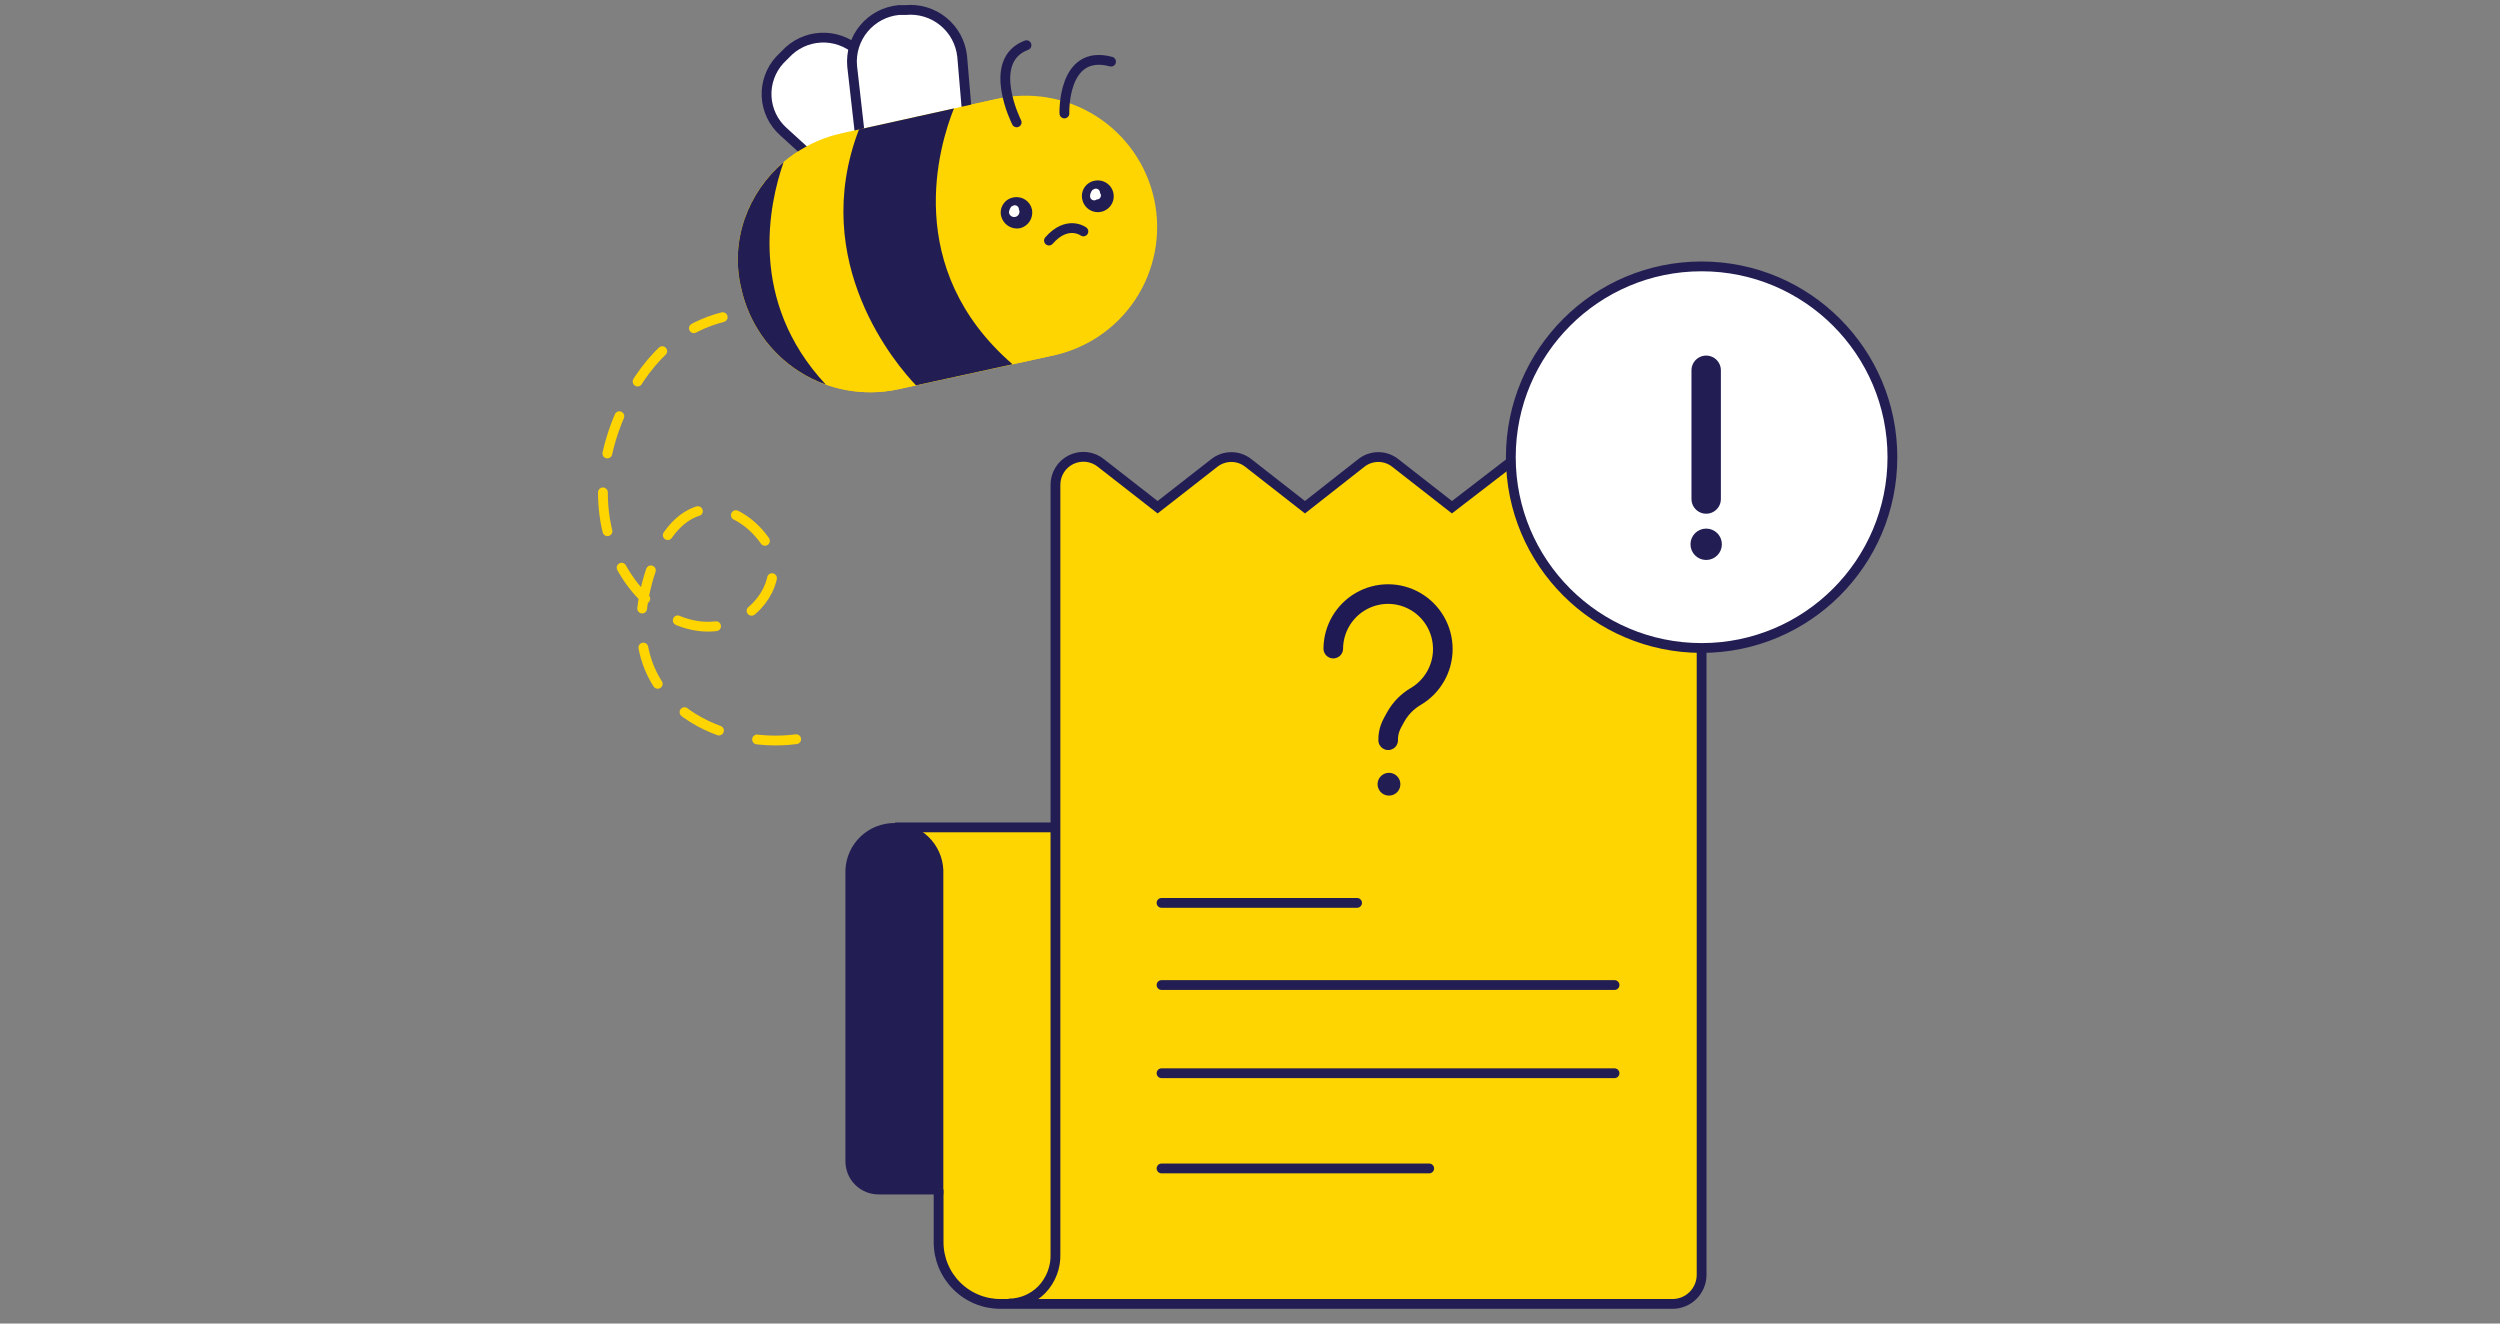 <svg width="255" height="135" viewBox="0 0 255 135" fill="none" xmlns="http://www.w3.org/2000/svg">
<rect x="0" y="0" width="255" height="135" fill="#808080" stroke="none"/>
<path d="M95.812 121.668V124.927L101.865 132.842L108.383 132.376L109.314 84.421H91.156L95.812 121.668Z" fill="#FED401"/>
<path d="M81.211 75.398C73.427 76.441 62.429 71.57 66.154 58.916C69.097 48.943 75.661 51.373 78.259 55.517C79.768 57.966 78.501 61.691 75.121 63.283C67.709 66.747 56.935 55.648 63.575 41.559C66.294 35.776 70.093 33.281 73.715 32.35" stroke="#FED401" stroke-linecap="round" stroke-linejoin="round" stroke-dasharray="4 4"/>
<path d="M86.016 13.559L101.538 10.123C105.012 9.382 108.637 10.051 111.617 11.983C114.597 13.915 116.688 16.952 117.429 20.426C118.17 23.899 117.5 27.525 115.568 30.505C113.636 33.485 110.599 35.575 107.125 36.316L91.593 39.706C88.105 40.455 84.462 39.789 81.465 37.855C78.467 35.921 76.36 32.876 75.605 29.389C73.901 22.293 78.65 15.095 86.016 13.559Z" fill="#FED401"/>
<path d="M93.391 18.568L93.959 18.121C94.42 17.62 94.777 17.032 95.009 16.392C95.241 15.752 95.344 15.072 95.311 14.392C95.278 13.712 95.11 13.046 94.817 12.431C94.524 11.816 94.112 11.266 93.605 10.812L87.478 5.178C86.453 4.256 85.105 3.775 83.727 3.842C82.35 3.908 81.054 4.515 80.122 5.532L79.544 6.109C79.084 6.61 78.727 7.198 78.495 7.838C78.263 8.478 78.16 9.158 78.193 9.838C78.226 10.518 78.394 11.185 78.686 11.799C78.979 12.414 79.391 12.965 79.898 13.419L86.025 19.006C87.062 19.921 88.418 20.388 89.799 20.306C91.178 20.224 92.47 19.599 93.391 18.568Z" fill="white" stroke="#221E54" stroke-miterlimit="10" stroke-linecap="round"/>
<path d="M93.391 19.695H94.089C95.478 19.561 96.757 18.882 97.647 17.807C98.537 16.732 98.965 15.349 98.838 13.959L98.139 5.737C97.989 4.347 97.297 3.073 96.212 2.19C95.128 1.308 93.739 0.889 92.348 1.025H91.668C90.279 1.16 89 1.838 88.11 2.913C87.22 3.988 86.792 5.371 86.919 6.761L87.85 14.974C87.888 15.653 88.064 16.318 88.366 16.928C88.668 17.538 89.091 18.08 89.609 18.521C90.127 18.962 90.73 19.294 91.379 19.496C92.029 19.698 92.714 19.765 93.391 19.695V19.695Z" fill="white" stroke="#221E54" stroke-miterlimit="10" stroke-linecap="round"/>
<path d="M86.016 13.559L101.538 10.123C103.275 9.711 105.077 9.65 106.838 9.944C108.599 10.238 110.284 10.882 111.792 11.836C113.301 12.79 114.604 14.036 115.625 15.501C116.645 16.966 117.363 18.62 117.735 20.366C118.107 22.112 118.127 23.915 117.793 25.669C117.458 27.423 116.777 29.092 115.789 30.579C114.8 32.066 113.525 33.34 112.037 34.327C110.549 35.314 108.879 35.993 107.125 36.326L91.593 39.715C88.104 40.464 84.46 39.797 81.462 37.861C78.464 35.925 76.358 32.877 75.605 29.389C73.901 22.293 78.65 15.095 86.016 13.559Z" fill="#FED401"/>
<path fill-rule="evenodd" clip-rule="evenodd" d="M84.224 39.217C83.263 38.873 82.337 38.418 81.465 37.855C78.467 35.921 76.36 32.876 75.605 29.389C74.441 24.54 76.29 19.643 79.928 16.538C78.437 20.795 76.28 30.696 84.224 39.217ZM103.278 37.156L93.431 39.305C91.561 37.352 82.396 26.828 87.614 13.205L97.302 11.06C95.772 14.881 92.011 27.374 103.278 37.156Z" fill="#221E54"/>
<path d="M110.506 23.606C110.506 23.606 108.876 22.395 106.995 24.537" stroke="#221E54" stroke-miterlimit="10" stroke-linecap="round"/>
<path d="M102.116 22.042C102.218 22.456 102.475 22.814 102.833 23.045C103.192 23.275 103.625 23.359 104.043 23.28C104.452 23.178 104.806 22.924 105.033 22.569C105.26 22.213 105.342 21.785 105.263 21.371C105.176 20.963 104.932 20.605 104.584 20.373C104.236 20.142 103.811 20.056 103.401 20.133C103.187 20.166 102.982 20.242 102.8 20.358C102.617 20.474 102.461 20.626 102.34 20.806C102.219 20.985 102.137 21.188 102.098 21.4C102.06 21.613 102.066 21.831 102.116 22.042V22.042Z" fill="#221E54"/>
<path d="M102.917 21.706C102.932 21.781 102.963 21.852 103.008 21.914C103.053 21.976 103.111 22.028 103.177 22.066C103.243 22.104 103.317 22.128 103.393 22.135C103.47 22.142 103.547 22.133 103.619 22.109C103.692 22.084 103.758 22.044 103.814 21.992C103.87 21.94 103.914 21.876 103.944 21.806C103.973 21.735 103.987 21.659 103.985 21.582C103.983 21.506 103.965 21.431 103.931 21.362C103.933 21.282 103.912 21.204 103.87 21.136C103.829 21.069 103.769 21.014 103.698 20.979C103.627 20.944 103.547 20.93 103.468 20.938C103.389 20.946 103.314 20.977 103.252 21.027C103.14 21.008 102.917 21.371 102.917 21.706Z" fill="white"/>
<path d="M110.394 20.347C110.459 20.662 110.616 20.95 110.845 21.176C111.074 21.401 111.365 21.553 111.681 21.613C111.997 21.672 112.323 21.636 112.619 21.51C112.914 21.383 113.165 21.172 113.34 20.902C113.515 20.633 113.606 20.317 113.601 19.996C113.596 19.674 113.496 19.362 113.313 19.098C113.13 18.833 112.872 18.63 112.573 18.512C112.274 18.395 111.946 18.369 111.632 18.438C111.424 18.479 111.226 18.561 111.05 18.68C110.874 18.799 110.724 18.952 110.609 19.13C110.493 19.308 110.414 19.508 110.378 19.717C110.341 19.926 110.346 20.14 110.394 20.347V20.347Z" fill="#221E54"/>
<path d="M111.186 20.012C111.184 20.091 111.205 20.169 111.247 20.237C111.288 20.305 111.348 20.359 111.419 20.395C111.49 20.43 111.57 20.444 111.649 20.435C111.728 20.427 111.803 20.396 111.865 20.347C111.945 20.351 112.023 20.331 112.092 20.291C112.16 20.251 112.216 20.192 112.251 20.121C112.287 20.05 112.301 19.97 112.292 19.891C112.283 19.812 112.251 19.738 112.201 19.676C112.204 19.596 112.184 19.517 112.143 19.447C112.103 19.378 112.043 19.322 111.971 19.286C111.9 19.25 111.819 19.235 111.739 19.243C111.659 19.251 111.584 19.282 111.521 19.332C111.409 19.332 111.186 19.676 111.186 20.012Z" fill="white"/>
<path d="M108.569 11.575C108.569 11.575 108.336 4.945 113.327 6.286" stroke="#221E54" stroke-miterlimit="10" stroke-linecap="round"/>
<path d="M103.699 12.479C103.699 12.479 100.514 6.184 104.704 4.61" stroke="#221E54" stroke-miterlimit="10" stroke-linecap="round"/>
<path d="M89.684 121.332H95.719V88.741C95.666 87.585 95.169 86.493 94.333 85.694C93.496 84.894 92.383 84.448 91.226 84.448C90.068 84.448 88.955 84.894 88.118 85.694C87.282 86.493 86.785 87.585 86.733 88.741V118.389C86.724 118.779 86.794 119.167 86.939 119.528C87.085 119.89 87.302 120.218 87.578 120.493C87.854 120.769 88.183 120.985 88.545 121.129C88.907 121.273 89.295 121.342 89.684 121.332V121.332Z" fill="#221E54" stroke="#221E54"/>
<path d="M107.685 84.393H91.296" stroke="#221E54"/>
<path d="M95.737 121.332V126.677C95.734 127.509 95.895 128.332 96.211 129.101C96.528 129.87 96.993 130.568 97.581 131.156C98.169 131.744 98.867 132.21 99.636 132.526C100.405 132.843 101.229 133.004 102.06 133H170.613C171.394 132.995 172.142 132.683 172.695 132.13C173.247 131.577 173.56 130.83 173.565 130.048V49.52C173.598 48.967 173.465 48.417 173.185 47.939C172.904 47.462 172.488 47.078 171.989 46.838C171.49 46.597 170.931 46.51 170.382 46.589C169.834 46.667 169.321 46.906 168.909 47.276L163.173 51.737L157.409 47.276C156.912 46.875 156.292 46.656 155.654 46.656C155.015 46.656 154.395 46.875 153.898 47.276L148.097 51.737L142.342 47.239C141.846 46.838 141.226 46.619 140.587 46.619C139.948 46.619 139.329 46.838 138.832 47.239L133.105 51.737L127.351 47.239C126.854 46.838 126.234 46.619 125.595 46.619C124.957 46.619 124.337 46.838 123.84 47.239L118.076 51.737L112.312 47.239C111.892 46.895 111.383 46.678 110.843 46.613C110.304 46.549 109.758 46.64 109.268 46.876C108.779 47.111 108.367 47.482 108.082 47.944C107.796 48.406 107.649 48.94 107.656 49.483V127.897C107.68 128.57 107.567 129.241 107.325 129.87C107.084 130.499 106.718 131.072 106.25 131.557C105.81 132.003 105.285 132.357 104.706 132.598C104.127 132.84 103.506 132.963 102.879 132.963" fill="#FED401"/>
<path d="M95.737 121.332V126.677C95.734 127.509 95.895 128.332 96.211 129.101C96.528 129.87 96.993 130.568 97.581 131.156C98.169 131.744 98.867 132.21 99.636 132.526C100.405 132.843 101.229 133.004 102.06 133H170.613C171.394 132.995 172.142 132.683 172.695 132.13C173.247 131.577 173.56 130.83 173.565 130.048V49.52C173.598 48.967 173.465 48.417 173.185 47.939C172.904 47.462 172.488 47.078 171.989 46.838C171.49 46.597 170.931 46.51 170.382 46.589C169.834 46.667 169.321 46.906 168.909 47.276L163.173 51.737L157.409 47.276C156.912 46.875 156.292 46.656 155.654 46.656C155.015 46.656 154.395 46.875 153.898 47.276L148.097 51.737L142.342 47.239C141.846 46.838 141.226 46.619 140.587 46.619C139.948 46.619 139.329 46.838 138.832 47.239L133.105 51.737L127.351 47.239C126.854 46.838 126.234 46.619 125.595 46.619C124.957 46.619 124.337 46.838 123.84 47.239L118.076 51.737L112.312 47.239C111.892 46.895 111.383 46.678 110.843 46.613C110.304 46.549 109.758 46.64 109.268 46.876C108.779 47.111 108.367 47.482 108.082 47.944C107.796 48.406 107.649 48.94 107.656 49.483V88.69V127.897C107.68 128.57 107.567 129.241 107.325 129.87C107.084 130.499 106.718 131.072 106.25 131.557C105.81 132.003 105.285 132.357 104.706 132.598C104.127 132.84 103.506 132.963 102.879 132.963" stroke="#221E54"/>
<path d="M118.477 119.181H145.778M118.477 92.094H138.422H118.477ZM118.477 100.474H164.681H118.477ZM118.477 109.469H164.681H118.477Z" stroke="#221E54" stroke-linecap="round" stroke-linejoin="round"/>
<path d="M173.565 66.095C184.313 66.095 193.026 57.382 193.026 46.634C193.026 35.886 184.313 27.172 173.565 27.172C162.817 27.172 154.104 35.886 154.104 46.634C154.104 57.382 162.817 66.095 173.565 66.095Z" fill="white" stroke="#221E54"/>
<path d="M174.03 37.769V50.899" stroke="#221E54" stroke-width="3" stroke-linecap="round" stroke-linejoin="round"/>
<path d="M174.03 56.718C174.694 56.718 175.232 56.181 175.232 55.517C175.232 54.854 174.694 54.316 174.03 54.316C173.367 54.316 172.829 54.854 172.829 55.517C172.829 56.181 173.367 56.718 174.03 56.718Z" fill="#221E54" stroke="#221E54" stroke-width="0.8"/>
<path d="M141.594 75.503C141.584 74.517 141.889 73.963 142.374 73.106C142.858 72.249 143.56 71.536 144.408 71.038C145.251 70.542 145.949 69.833 146.433 68.981C146.918 68.129 147.171 67.165 147.168 66.184C147.164 65.203 146.905 64.24 146.415 63.392C145.926 62.543 145.223 61.838 144.377 61.348C143.53 60.857 142.571 60.597 141.594 60.595C140.617 60.593 139.656 60.848 138.808 61.334C137.959 61.821 137.253 62.523 136.759 63.369C136.265 64.215 136.001 65.177 135.994 66.157" stroke="#1F1A54" stroke-width="2" stroke-linecap="round" stroke-linejoin="round"/>
<path d="M142.834 80.096C142.893 79.455 142.422 78.889 141.781 78.83C141.141 78.772 140.575 79.243 140.516 79.883C140.458 80.523 140.929 81.09 141.569 81.149C142.209 81.207 142.776 80.736 142.834 80.096Z" fill="#221E54"/>
</svg>
